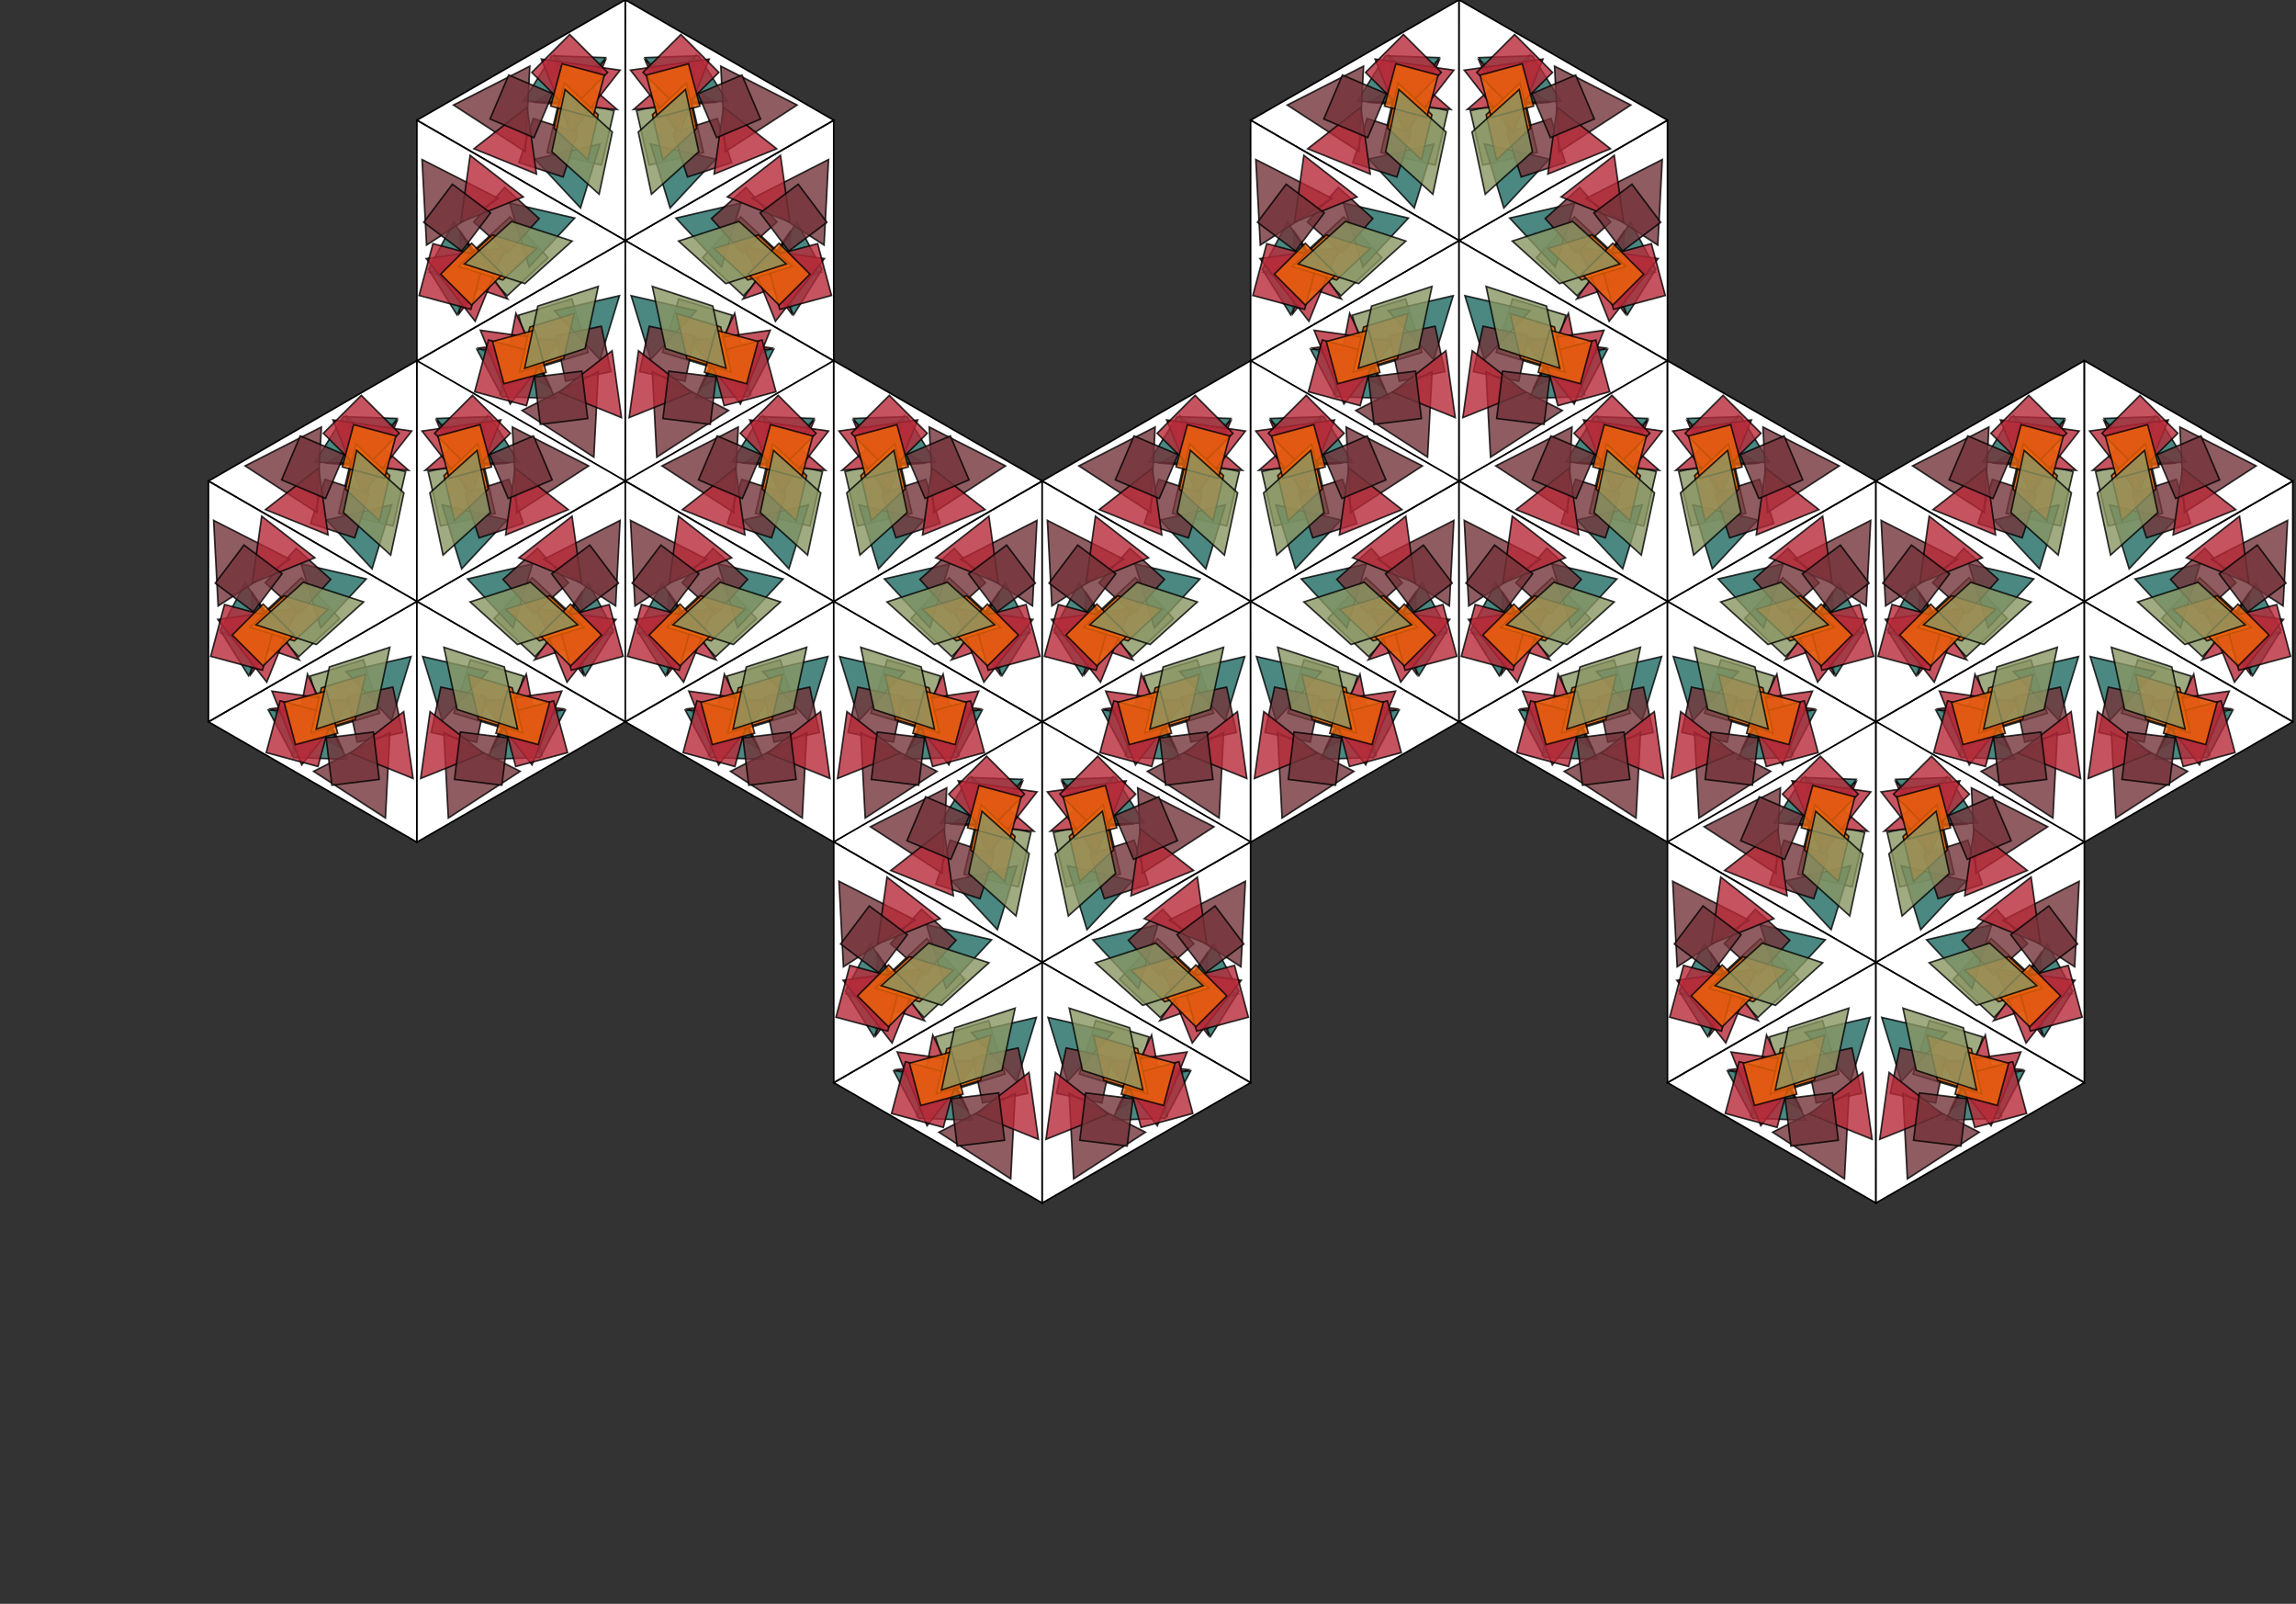 <svg width="1432" height="1000">
  <rect width="100%" height="100%" fill="#333333" stroke="none"/>
  <defs>
    <g id="grouped-triangle">
      <polygon id="background-triangle" fill="white" stroke="black" stroke-width="1" points="75,0
                     0,130
                     150,130"></polygon>
    <path class="symbol" d="M-14.053,-14.053h28.107v28.107h-28.107Z" fill="#73343A" stroke="black" stroke-width="1" opacity="0" transform="translate(92.724,66.58) rotate(216)"></path><path class="symbol" d="M-17.414,-17.414h34.828v34.828h-34.828Z" fill="#8A9663" stroke="black" stroke-width="1" opacity="0.8" transform="translate(65.172,72.791) rotate(43)"></path><path class="symbol" d="M0,-33.333L19.245,0L0,33.333L-19.245,0Z" fill="#ed6409" stroke="black" stroke-width="1" opacity="0" transform="translate(50.606,117.912) rotate(354)"></path><path class="symbol" d="M0,-25.553L5.737,-7.896L24.303,-7.896L9.283,3.016L15.02,20.673L1.7763568394002505e-15,9.76L-15.02,20.673L-9.283,3.016L-24.303,-7.896L-5.737,-7.896Z" fill="#B82A39" stroke="black" stroke-width="1" opacity="0" transform="translate(30.455,114.724) rotate(58)"></path><path class="symbol" d="M0,-30.169L17.418,0L0,30.169L-17.418,0Z" fill="#B82A39" stroke="black" stroke-width="1" opacity="0" transform="translate(21.853,92.369) rotate(303)"></path><path class="symbol" d="M0,-35.011L7.86,-10.819L33.297,-10.819L12.718,4.132L20.579,28.324L2.6645352591003757e-15,13.373L-20.579,28.324L-12.718,4.132L-33.297,-10.819L-7.86,-10.819Z" fill="#ed6409" stroke="black" stroke-width="1" opacity="0" transform="translate(45.972,83.805) rotate(120)"></path><path class="symbol" d="M0,-28.011L16.172,0L0,28.011L-16.172,0Z" fill="#8A9663" stroke="black" stroke-width="1" opacity="0" transform="translate(68.494,129.064) rotate(307)"></path><path class="symbol" d="M0,-32.16L7.22,-9.938L30.586,-9.938L11.683,3.796L18.903,26.018L2.6645352591003757e-15,12.284L-18.903,26.018L-11.683,3.796L-30.586,-9.938L-7.22,-9.938Z" fill="#73343A" stroke="black" stroke-width="1" opacity="0" transform="translate(81.533,121.098) rotate(314)"></path><path class="symbol" d="M-18.214,-18.214h36.428v36.428h-36.428Z" fill="#1F6B63" stroke="black" stroke-width="1" opacity="0" transform="translate(49.623,82.341) rotate(341)"></path><path class="symbol" d="M0,-32.237L27.918,16.119L-27.918,16.119Z" fill="#1F6B63" stroke="black" stroke-width="1" opacity="0" transform="translate(127.746,129.688) rotate(224)"></path><path class="symbol" d="M0,-30.554L6.86,-9.442L29.059,-9.442L11.1,3.606L17.959,24.719L1.7763568394002505e-15,11.671L-17.959,24.719L-11.1,3.606L-29.059,-9.442L-6.86,-9.442Z" fill="#B82A39" stroke="black" stroke-width="1" opacity="0" transform="translate(87.625,66.587) rotate(254)"></path><path class="symbol" d="M-15.166,-15.166h30.332v30.332h-30.332Z" fill="#1F6B63" stroke="black" stroke-width="1" opacity="0" transform="translate(9.797,125.788) rotate(239)"></path><path class="symbol" d="M0,-27.011L6.064,-8.347L25.689,-8.347L9.812,3.188L15.876,21.852L1.7763568394002505e-15,10.317L-15.876,21.852L-9.812,3.188L-25.689,-8.347L-6.064,-8.347Z" fill="#B82A39" stroke="black" stroke-width="1" opacity="0.8" transform="translate(54.835,94.933) rotate(251)"></path><path class="symbol" d="M0,-24.06L20.837,12.03L-20.837,12.03Z" fill="#1F6B63" stroke="black" stroke-width="1" opacity="0.8" transform="translate(81.994,54.587) rotate(257)"></path><path class="symbol" d="M0,-27.387L6.149,-8.463L26.047,-8.463L9.949,3.233L16.098,22.157L1.7763568394002505e-15,10.461L-16.098,22.157L-9.949,3.233L-26.047,-8.463L-6.149,-8.463Z" fill="#B82A39" stroke="black" stroke-width="1" opacity="0" transform="translate(133.745,108.16) rotate(89)"></path><path class="symbol" d="M0,-24.52L21.235,12.26L-21.235,12.26Z" fill="#1F6B63" stroke="black" stroke-width="1" opacity="0" transform="translate(62.335,111.657) rotate(213)"></path><path class="symbol" d="M0,-28.984L16.734,0L0,28.984L-16.734,0Z" fill="#1F6B63" stroke="black" stroke-width="1" opacity="0.8" transform="translate(57.635,105.97) rotate(92)"></path><path class="symbol" d="M7.844,4.529L7.844,20.218L-7.844,20.218L-7.844,4.529L-21.431,-3.315L-13.587,-16.902L4.440892098500626e-16,-9.058L13.587,-16.902L21.431,-3.315Z" fill="#ed6409" stroke="black" stroke-width="1" opacity="0" transform="translate(37.888,79.664) rotate(42)"></path><path class="symbol" d="M-15.532,-15.532h31.064v31.064h-31.064Z" fill="#8A9663" stroke="black" stroke-width="1" opacity="0" transform="translate(1.427,127.674) rotate(79)"></path><path class="symbol" d="M0,-26.569L23.009,13.284L-23.009,13.284Z" fill="#B82A39" stroke="black" stroke-width="1" opacity="0" transform="translate(122.699,97.105) rotate(123)"></path><path class="symbol" d="M0,-34.291L7.699,-10.597L32.613,-10.597L12.457,4.048L20.156,27.742L1.7763568394002505e-15,13.098L-20.156,27.742L-12.457,4.048L-32.613,-10.597L-7.699,-10.597Z" fill="#8A9663" stroke="black" stroke-width="1" opacity="0" transform="translate(11.106,119.353) rotate(13)"></path><path class="symbol" d="M-13.647,-13.647h27.295v27.295h-27.295Z" fill="#8A9663" stroke="black" stroke-width="1" opacity="0" transform="translate(15.106,118.242) rotate(299)"></path><path class="symbol" d="M0,-28.633L24.797,14.316L-24.797,14.316Z" fill="#B82A39" stroke="black" stroke-width="1" opacity="0.8" transform="translate(53.033,97.616) rotate(158)"></path><path class="symbol" d="M-17.965,-17.965h35.93v35.93h-35.93Z" fill="#8A9663" stroke="black" stroke-width="1" opacity="0" transform="translate(19.841,99.683) rotate(119)"></path><path class="symbol" d="M-16.993,-16.993h33.985v33.985h-33.985Z" fill="#ed6409" stroke="black" stroke-width="1" opacity="0" transform="translate(19.608,119.394) rotate(140)"></path><path class="symbol" d="M8.181,4.723L8.181,21.085L-8.181,21.085L-8.181,4.723L-22.35,-3.458L-14.169,-17.627L8.881784197001252e-16,-9.446L14.169,-17.627L22.35,-3.458Z" fill="#8A9663" stroke="black" stroke-width="1" opacity="0" transform="translate(24.071,127.588) rotate(84)"></path><path class="symbol" d="M8.728,5.039L8.728,22.494L-8.728,22.494L-8.728,5.039L-23.844,-3.689L-15.117,-18.806L8.881784197001252e-16,-10.078L15.117,-18.806L23.844,-3.689Z" fill="#73343A" stroke="black" stroke-width="1" opacity="0" transform="translate(88.918,118.754) rotate(356)"></path><path class="symbol" d="M0,-27.676L23.968,13.838L-23.968,13.838Z" fill="#B82A39" stroke="black" stroke-width="1" opacity="0" transform="translate(36.466,111.071) rotate(255)"></path><path class="symbol" d="M9.139,5.277L9.139,23.555L-9.139,23.555L-9.139,5.277L-24.969,-3.863L-15.83,-19.693L0,-10.553L15.83,-19.693L24.969,-3.863Z" fill="#8A9663" stroke="black" stroke-width="1" opacity="0" transform="translate(25.45,105.857) rotate(343)"></path><path class="symbol" d="M-13.955,-13.955h27.911v27.911h-27.911Z" fill="#8A9663" stroke="black" stroke-width="1" opacity="0" transform="translate(85.722,42.854) rotate(110)"></path><path class="symbol" d="M0,-25.84L14.919,0L0,25.84L-14.919,0Z" fill="#73343A" stroke="black" stroke-width="1" opacity="0" transform="translate(53.155,71.368) rotate(143)"></path><path class="symbol" d="M0,-32.385L18.697,0L0,32.385L-18.697,0Z" fill="#73343A" stroke="black" stroke-width="1" opacity="0" transform="translate(72.93,21.094) rotate(132)"></path><path class="symbol" d="M8.06,4.653L8.06,20.772L-8.06,20.772L-8.06,4.653L-22.019,-3.406L-13.96,-17.366L0,-9.306L13.96,-17.366L22.019,-3.406Z" fill="#1F6B63" stroke="black" stroke-width="1" opacity="0" transform="translate(35.785,95.886) rotate(158)"></path><path class="symbol" d="M0,-28.395L16.394,0L0,28.395L-16.394,0Z" fill="#8A9663" stroke="black" stroke-width="1" opacity="0" transform="translate(29.221,87.736) rotate(104)"></path><path class="symbol" d="M9.457,5.46L9.457,24.373L-9.457,24.373L-9.457,5.46L-25.836,-3.997L-16.379,-20.376L0,-10.919L16.379,-20.376L25.836,-3.997Z" fill="#73343A" stroke="black" stroke-width="1" opacity="0" transform="translate(41.431,119.136) rotate(140)"></path><path class="symbol" d="M-14.474,-14.474h28.948v28.948h-28.948Z" fill="#73343A" stroke="black" stroke-width="1" opacity="0.8" transform="translate(87.678,74.169) rotate(138)"></path><path class="symbol" d="M-16.576,-16.576h33.151v33.151h-33.151Z" fill="#8A9663" stroke="black" stroke-width="1" opacity="0" transform="translate(70.731,47.369) rotate(184)"></path><path class="symbol" d="M-16.718,-16.718h33.437v33.437h-33.437Z" fill="#B82A39" stroke="black" stroke-width="1" opacity="0.8" transform="translate(52.589,108.135) rotate(345)"></path><path class="symbol" d="M0,-24.988L14.427,0L0,24.988L-14.427,0Z" fill="#ed6409" stroke="black" stroke-width="1" opacity="0.8" transform="translate(64.473,79.673) rotate(13)"></path><path class="symbol" d="M0,-33.112L19.117,0L0,33.112L-19.117,0Z" fill="#ed6409" stroke="black" stroke-width="1" opacity="0" transform="translate(42.83,67.126) rotate(328)"></path><path class="symbol" d="M0,-30.833L26.703,15.417L-26.703,15.417Z" fill="#73343A" stroke="black" stroke-width="1" opacity="0.8" transform="translate(99.669,109.96) rotate(123)"></path><path class="symbol" d="M0,-31.292L27.1,15.646L-27.1,15.646Z" fill="#1F6B63" stroke="black" stroke-width="1" opacity="0" transform="translate(9.265,119.635) rotate(325)"></path><path class="symbol" d="M8.221,4.746L8.221,21.188L-8.221,21.188L-8.221,4.746L-22.459,-3.474L-14.239,-17.713L0,-9.492L14.239,-17.713L22.459,-3.474Z" fill="#ed6409" stroke="black" stroke-width="1" opacity="0" transform="translate(13.305,119) rotate(295)"></path><path class="symbol" d="M-13.647,-13.647h27.295v27.295h-27.295Z" fill="#ed6409" stroke="black" stroke-width="1" opacity="0.8" transform="translate(54.049,95.871) rotate(135)"></path><path class="symbol" d="M0,-24.645L21.343,12.322L-21.343,12.322Z" fill="#B82A39" stroke="black" stroke-width="1" opacity="0" transform="translate(30.136,126.689) rotate(100)"></path><path class="symbol" d="M8.431,4.867L8.431,21.729L-8.431,21.729L-8.431,4.867L-23.033,-3.563L-14.602,-18.165L8.881784197001252e-16,-9.735L14.602,-18.165L23.033,-3.563Z" fill="#ed6409" stroke="black" stroke-width="1" opacity="0" transform="translate(30.278,90.236) rotate(278)"></path><path class="symbol" d="M0,-34.319L19.814,0L0,34.319L-19.814,0Z" fill="#8A9663" stroke="black" stroke-width="1" opacity="0.8" transform="translate(67.555,66.774) rotate(12)"></path><path class="symbol" d="M0,-30.595L26.496,15.298L-26.496,15.298Z" fill="#73343A" stroke="black" stroke-width="1" opacity="0" transform="translate(34.189,125.142) rotate(158)"></path><path class="symbol" d="M10.028,5.79L10.028,25.847L-10.028,25.847L-10.028,5.79L-27.398,-4.238L-17.37,-21.608L8.881784197001252e-16,-11.58L17.37,-21.608L27.398,-4.238Z" fill="#1F6B63" stroke="black" stroke-width="1" opacity="0" transform="translate(109.915,78.303) rotate(34)"></path><path class="symbol" d="M0,-27.55L23.859,13.775L-23.859,13.775Z" fill="#B82A39" stroke="black" stroke-width="1" opacity="0" transform="translate(28.116,122.421) rotate(9)"></path><path class="symbol" d="M8.4,4.85L8.4,21.65L-8.4,21.65L-8.4,4.85L-22.95,-3.55L-14.55,-18.1L0,-9.7L14.55,-18.1L22.95,-3.55Z" fill="#8A9663" stroke="black" stroke-width="1" opacity="0" transform="translate(23.712,94.785) rotate(257)"></path><path class="symbol" d="M0,-24.299L21.043,12.149L-21.043,12.149Z" fill="#B82A39" stroke="black" stroke-width="1" opacity="0.8" transform="translate(105.605,87.681) rotate(112)"></path><path class="symbol" d="M0,-29.113L25.212,14.556L-25.212,14.556Z" fill="#8A9663" stroke="black" stroke-width="1" opacity="0" transform="translate(64.252,105.495) rotate(60)"></path><path class="symbol" d="M-14.874,-14.874h29.749v29.749h-29.749Z" fill="#73343A" stroke="black" stroke-width="1" opacity="0.8" transform="translate(89.316,104.902) rotate(53)"></path></g>

  <g id="unrotated-hexagon"> 
    <g id="half-hexagon-1">
      <use xmlns:xlink="http://www.w3.org/1999/xlink" xlink:href="#grouped-triangle" transform="translate(-75)"></use>
      <use xmlns:xlink="http://www.w3.org/1999/xlink" xlink:href="#grouped-triangle" transform="rotate(120) translate(-75)"></use> 
      <use xmlns:xlink="http://www.w3.org/1999/xlink" xlink:href="#grouped-triangle" transform="rotate(240) translate(-75)"></use> 
    </g>
    <g id="half-hexagon-2">
      <use xmlns:xlink="http://www.w3.org/1999/xlink" xlink:href="#half-hexagon-1" transform="rotate(60) scale(-1,1)"></use> 
    </g>
  </g>

  <g id="hexagon">
    <use xmlns:xlink="http://www.w3.org/1999/xlink" xlink:href="#unrotated-hexagon" transform="rotate(30)">
  </use></g>
  </defs>

<!--  <g id="kaleidoscope">-->
<!--    <use xlink:href="#hexagon" transform="translate(131, 150)"/>-->
<!--    <use xlink:href="#hexagon" transform="translate(391, 150)"/>-->
<!--    <use xlink:href="#hexagon" transform="translate(651, 150)"/>-->
<!--    <use xlink:href="#hexagon" transform="translate(911, 150)"/>-->
<!--    <use xlink:href="#hexagon" transform="translate(261, 375)"/>-->
<!--    <use xlink:href="#hexagon" transform="translate(521, 375)"/>-->
<!--    <use xlink:href="#hexagon" transform="translate(781, 375)"/>-->
<!--    <use xlink:href="#hexagon" transform="translate(1041, 375)"/>-->
<!--  </g>-->

  <g id="kaleidoscope">
    <use xmlns:xlink="http://www.w3.org/1999/xlink" xlink:href="#hexagon" transform="translate(390, 150)"></use>
    <use xmlns:xlink="http://www.w3.org/1999/xlink" xlink:href="#hexagon" transform="translate(910, 150)"></use>
    <use xmlns:xlink="http://www.w3.org/1999/xlink" xlink:href="#hexagon" transform="translate(260, 375)"></use>
    <use xmlns:xlink="http://www.w3.org/1999/xlink" xlink:href="#hexagon" transform="translate(520, 375)"></use>
    <use xmlns:xlink="http://www.w3.org/1999/xlink" xlink:href="#hexagon" transform="translate(780, 375)"></use>
    <use xmlns:xlink="http://www.w3.org/1999/xlink" xlink:href="#hexagon" transform="translate(1040, 375)"></use>
    <use xmlns:xlink="http://www.w3.org/1999/xlink" xlink:href="#hexagon" transform="translate(1300, 375)"></use>
    <use xmlns:xlink="http://www.w3.org/1999/xlink" xlink:href="#hexagon" transform="translate(1170, 600)"></use>
    <use xmlns:xlink="http://www.w3.org/1999/xlink" xlink:href="#hexagon" transform="translate(650, 600)"></use>
  </g>


</svg>
